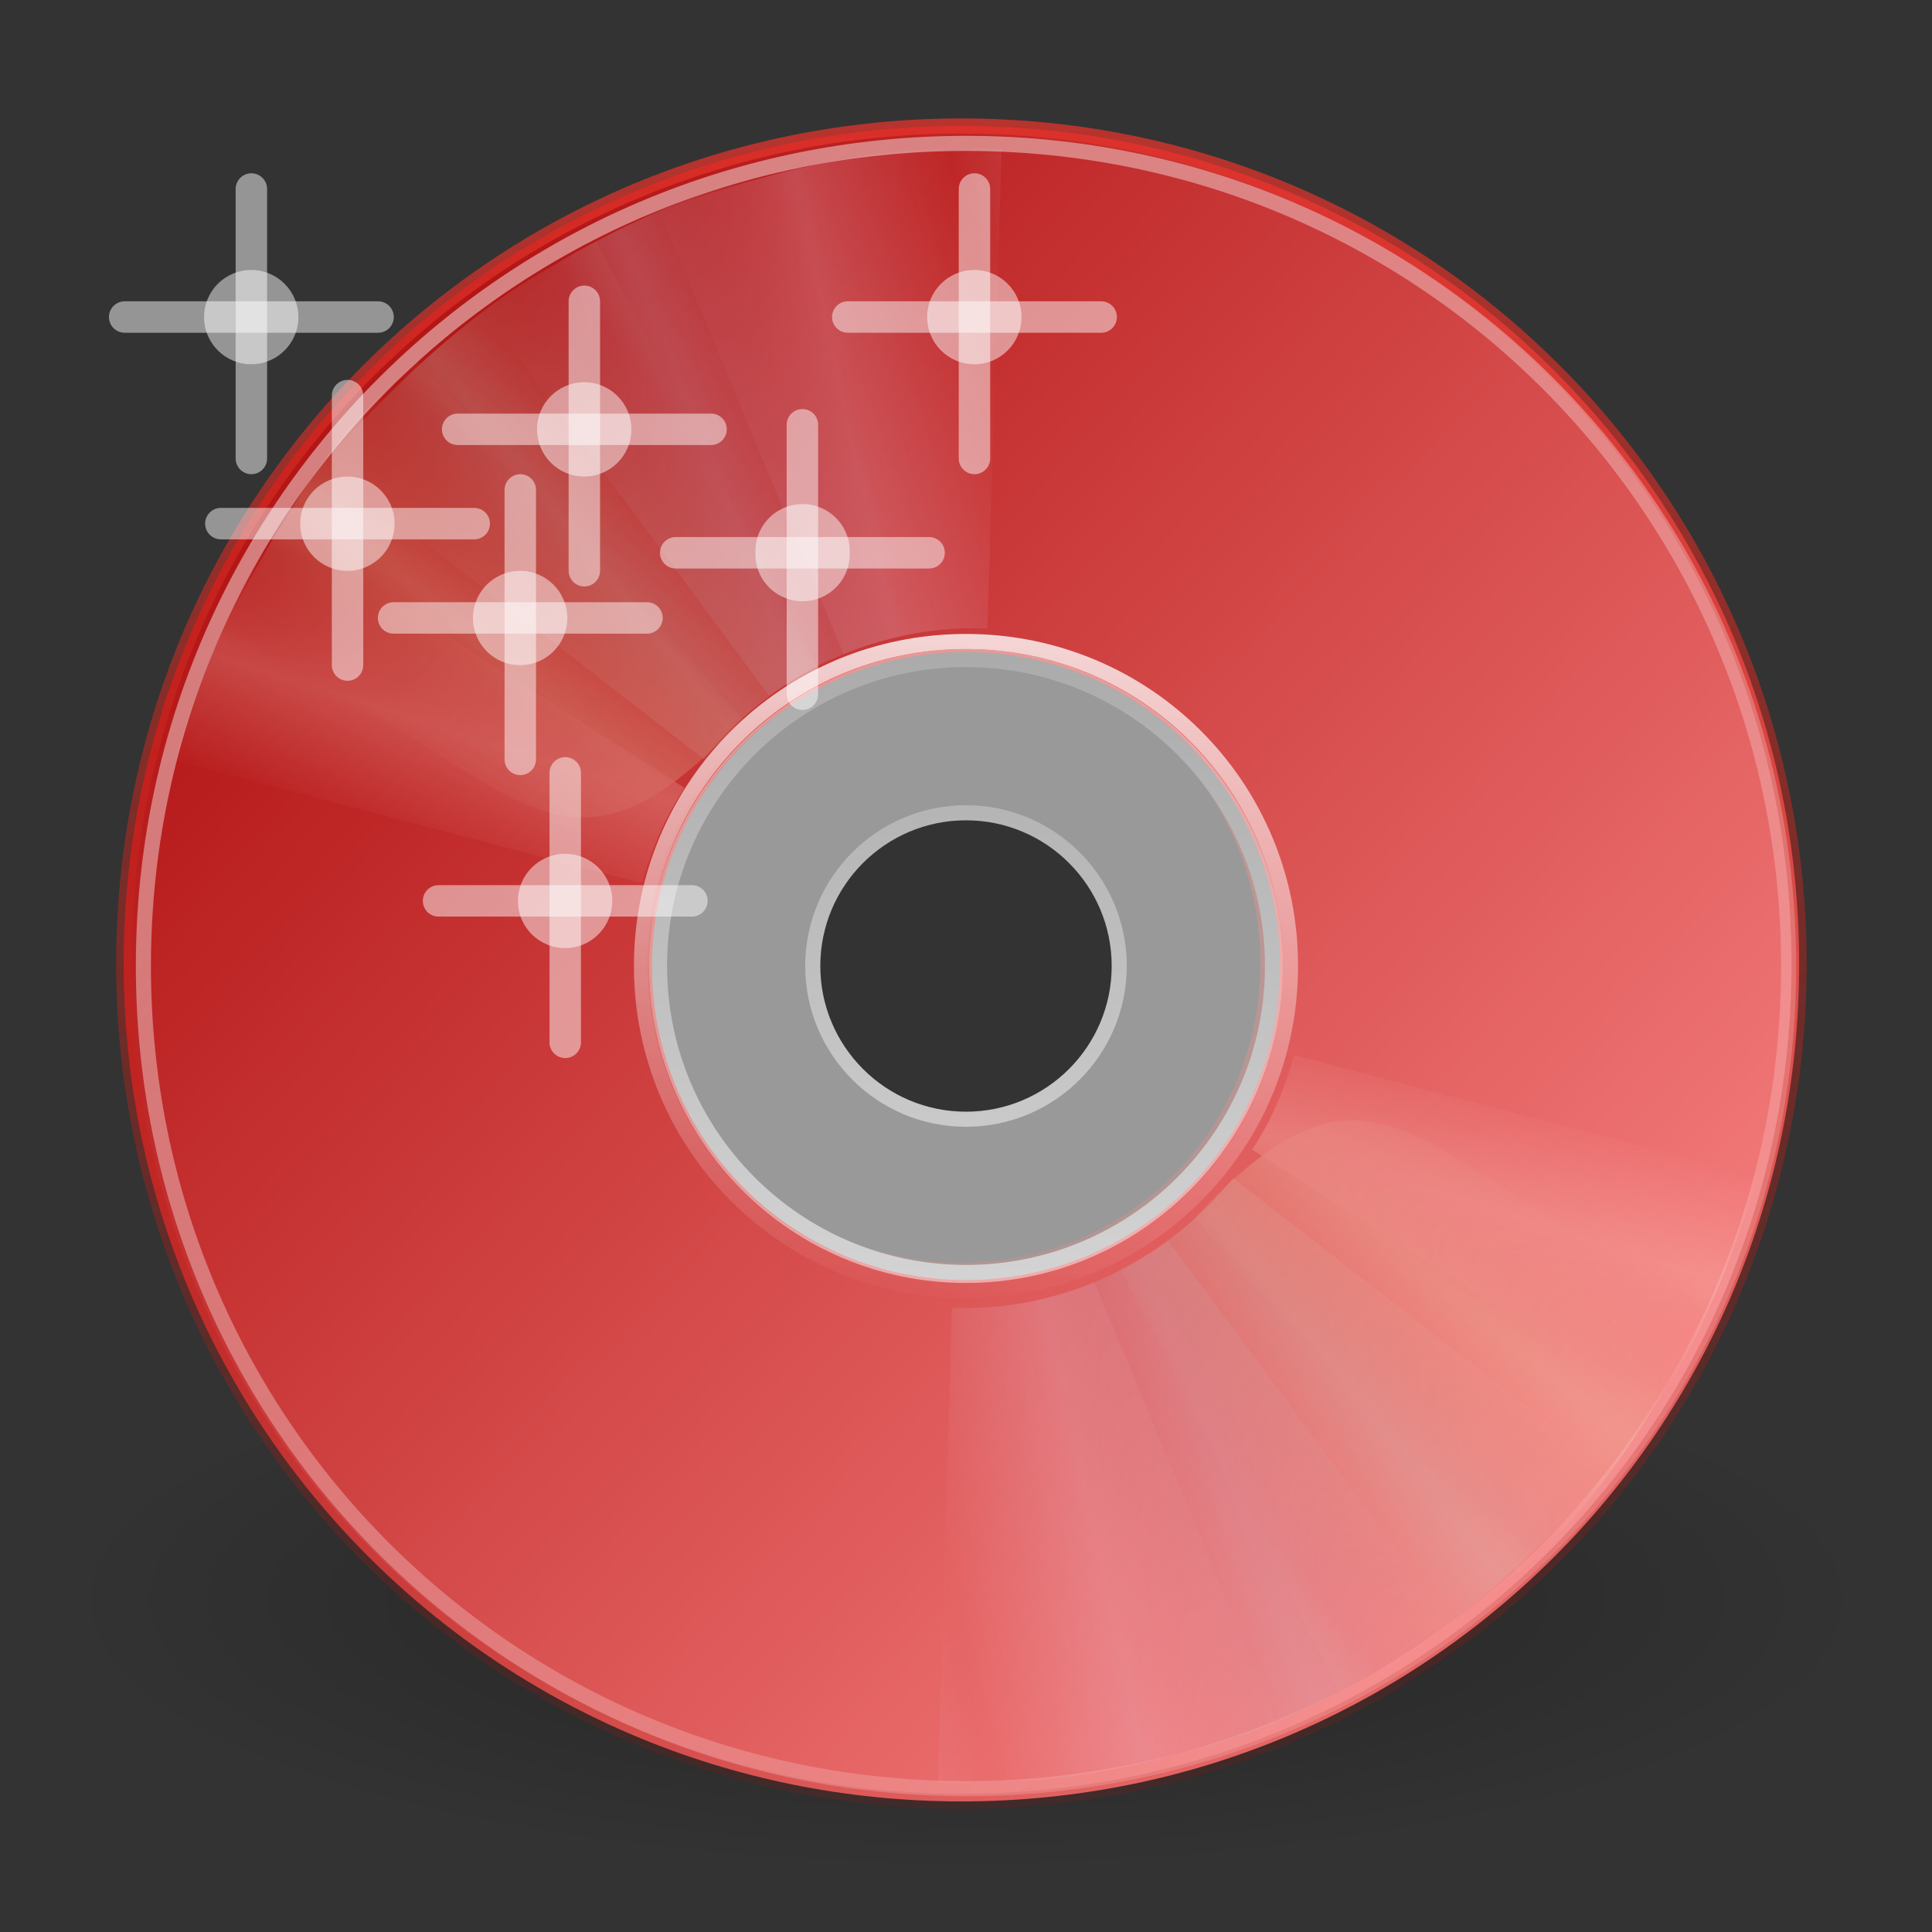 <?xml version="1.0" encoding="UTF-8" standalone="no"?>
<!-- Created with Inkscape (http://www.inkscape.org/) -->

<svg
   xmlns:dc="http://purl.org/dc/elements/1.1/"
   xmlns:cc="http://creativecommons.org/ns#"
   xmlns:rdf="http://www.w3.org/1999/02/22-rdf-syntax-ns#"
   xmlns:svg="http://www.w3.org/2000/svg"
   xmlns="http://www.w3.org/2000/svg"
   xmlns:xlink="http://www.w3.org/1999/xlink"
   xmlns:sodipodi="http://sodipodi.sourceforge.net/DTD/sodipodi-0.dtd"
   xmlns:inkscape="http://www.inkscape.org/namespaces/inkscape"
   version="1.0"
   width="128"
   height="128"
   id="svg3367"
   inkscape:version="0.48.1 r9760"
   sodipodi:docname="k3b.svg">
  <rect width="100%" height="100%" fill="#333333" stroke="none"/>
  <sodipodi:namedview
     pagecolor="#ffffff"
     bordercolor="#666666"
     borderopacity="1"
     objecttolerance="10"
     gridtolerance="10"
     guidetolerance="10"
     inkscape:pageopacity="0"
     inkscape:pageshadow="2"
     inkscape:window-width="1920"
     inkscape:window-height="1027"
     id="namedview3312"
     showgrid="false"
     inkscape:zoom="6.5546875"
     inkscape:cx="11.484572"
     inkscape:cy="64"
     inkscape:window-x="0"
     inkscape:window-y="24"
     inkscape:window-maximized="1"
     inkscape:current-layer="svg3367" />
  <defs
     id="defs3369">
    <linearGradient
       id="linearGradient3924">
      <stop
         id="stop3926"
         offset="0"
         style="stop-color:#b41616;stop-opacity:1;" />
      <stop
         id="stop3928"
         offset="1"
         style="stop-color:#f37a7a;stop-opacity:1" />
    </linearGradient>
    <linearGradient
       id="linearGradient4388">
      <stop
         style="stop-color:#b41616;stop-opacity:1;"
         offset="0"
         id="stop4390" />
      <stop
         style="stop-color:#b41616;stop-opacity:0.479;"
         offset="1"
         id="stop4392" />
    </linearGradient>
    <linearGradient
       id="linearGradient4178">
      <stop
         style="stop-color:#fa830c;stop-opacity:1;"
         offset="0"
         id="stop4180" />
      <stop
         style="stop-color:#fa9c0c;stop-opacity:0.627;"
         offset="1"
         id="stop4182" />
    </linearGradient>
    <linearGradient
       id="linearGradient4162">
      <stop
         style="stop-color:#e7342c;stop-opacity:0.746;"
         offset="0"
         id="stop4164" />
      <stop
         style="stop-color:#a3120b;stop-opacity:0.148;"
         offset="1"
         id="stop4166" />
    </linearGradient>
    <linearGradient
       id="linearGradient3607">
      <stop
         id="stop3609"
         style="stop-color:#ffffff;stop-opacity:1"
         offset="0" />
      <stop
         id="stop3611"
         style="stop-color:#ffffff;stop-opacity:0"
         offset="1" />
    </linearGradient>
    <linearGradient
       x1="83.217"
       y1="54"
       x2="83.217"
       y2="122.168"
       id="linearGradient2887"
       xlink:href="#linearGradient3607"
       gradientUnits="userSpaceOnUse"
       gradientTransform="matrix(1.006,0,0,0.994,8.492,3.33)" />
    <linearGradient
       id="linearGradient2490">
      <stop
         id="stop2492"
         style="stop-color:#365f0e;stop-opacity:1"
         offset="0" />
      <stop
         id="stop2494"
         style="stop-color:#84a718;stop-opacity:1"
         offset="1" />
    </linearGradient>
    <linearGradient
       x1="72.422"
       y1="122"
       x2="72.422"
       y2="53.998"
       id="linearGradient2892"
       xlink:href="#linearGradient2490"
       gradientUnits="userSpaceOnUse"
       gradientTransform="translate(9,3)" />
    <linearGradient
       id="linearGradient3242">
      <stop
         id="stop3244"
         style="stop-color:#eef87e;stop-opacity:1"
         offset="0" />
      <stop
         id="stop3246"
         style="stop-color:#cde34f;stop-opacity:1"
         offset="0.262" />
      <stop
         id="stop3248"
         style="stop-color:#93b723;stop-opacity:1"
         offset="0.661" />
      <stop
         id="stop3250"
         style="stop-color:#5a7e0d;stop-opacity:1"
         offset="1" />
    </linearGradient>
    <radialGradient
       cx="69.448"
       cy="51.695"
       r="31"
       fx="69.448"
       fy="51.695"
       id="radialGradient2890"
       xlink:href="#linearGradient3242"
       gradientUnits="userSpaceOnUse"
       gradientTransform="matrix(0,2.388,-2.619,0,224.25,-100.526)" />
    <linearGradient
       id="linearGradient23419">
      <stop
         id="stop23421"
         style="stop-color:#000000;stop-opacity:1"
         offset="0" />
      <stop
         id="stop23423"
         style="stop-color:#000000;stop-opacity:0"
         offset="1" />
    </linearGradient>
    <linearGradient
       id="linearGradient3772">
      <stop
         id="stop3774"
         style="stop-color:#b4b4b4;stop-opacity:1"
         offset="0" />
      <stop
         id="stop3776"
         style="stop-color:#969696;stop-opacity:1"
         offset="1" />
    </linearGradient>
    <linearGradient
       x1="12.274"
       y1="32.416"
       x2="35.391"
       y2="14.203"
       id="linearGradient3263"
       gradientUnits="userSpaceOnUse">
      <stop
         id="stop3265"
         style="stop-color:#dedbde;stop-opacity:1"
         offset="0" />
      <stop
         id="stop3267"
         style="stop-color:#e6e6e6;stop-opacity:1"
         offset="0.5" />
      <stop
         id="stop3269"
         style="stop-color:#d2d2d2;stop-opacity:1"
         offset="1" />
    </linearGradient>
    <linearGradient
       id="linearGradient3428">
      <stop
         id="stop3430"
         style="stop-color:#aaaaaa;stop-opacity:1"
         offset="0" />
      <stop
         id="stop3432"
         style="stop-color:#d4d4d4;stop-opacity:1"
         offset="1" />
    </linearGradient>
    <linearGradient
       id="linearGradient6036">
      <stop
         id="stop6038"
         style="stop-color:#ffffff;stop-opacity:1"
         offset="0" />
      <stop
         id="stop6040"
         style="stop-color:#ffffff;stop-opacity:0"
         offset="1" />
    </linearGradient>
    <linearGradient
       id="linearGradient3519">
      <stop
         id="stop3521"
         style="stop-color:#fcd9cd;stop-opacity:1"
         offset="0" />
      <stop
         id="stop3523"
         style="stop-color:#fcd9cd;stop-opacity:0"
         offset="1" />
    </linearGradient>
    <linearGradient
       id="linearGradient3511">
      <stop
         id="stop3513"
         style="stop-color:#ebeec7;stop-opacity:1"
         offset="0" />
      <stop
         id="stop3515"
         style="stop-color:#ebeec7;stop-opacity:0"
         offset="1" />
    </linearGradient>
    <linearGradient
       id="linearGradient3503">
      <stop
         id="stop3505"
         style="stop-color:#c4ebdd;stop-opacity:1"
         offset="0" />
      <stop
         id="stop3507"
         style="stop-color:#c4ebdd;stop-opacity:0"
         offset="1" />
    </linearGradient>
    <linearGradient
       id="linearGradient3495">
      <stop
         id="stop3497"
         style="stop-color:#c1cbe4;stop-opacity:1"
         offset="0" />
      <stop
         id="stop3499"
         style="stop-color:#c1cbe4;stop-opacity:0"
         offset="1" />
    </linearGradient>
    <linearGradient
       id="linearGradient3487">
      <stop
         id="stop3489"
         style="stop-color:#e6cde2;stop-opacity:1"
         offset="0" />
      <stop
         id="stop3491"
         style="stop-color:#e6cde2;stop-opacity:0"
         offset="1" />
    </linearGradient>
    <radialGradient
       cx="23.335"
       cy="41.636"
       r="22.627"
       fx="23.335"
       fy="41.636"
       id="radialGradient2584"
       xlink:href="#linearGradient23419"
       gradientUnits="userSpaceOnUse"
       gradientTransform="matrix(2.652,0,0,0.795,2.125,72.882)" />
    <linearGradient
       x1="10.502"
       y1="3.61"
       x2="48.799"
       y2="54.698"
       id="linearGradient2642"
       xlink:href="#linearGradient6036"
       gradientUnits="userSpaceOnUse"
       gradientTransform="matrix(2.753,0,0,2.753,-3.024,-4.821)" />
    <linearGradient
       x1="18.776"
       y1="4.038"
       x2="18.203"
       y2="45.962"
       id="linearGradient2651"
       xlink:href="#linearGradient6036"
       gradientUnits="userSpaceOnUse"
       gradientTransform="matrix(1.086,0,0,1.086,37.559,36.85)" />
    <linearGradient
       x1="21.448"
       y1="15.5"
       x2="21.448"
       y2="32.509"
       id="linearGradient2654"
       xlink:href="#linearGradient3428"
       gradientUnits="userSpaceOnUse"
       gradientTransform="matrix(2.538,0,0,2.538,3.085,3.085)" />
    <linearGradient
       x1="12.274"
       y1="32.416"
       x2="35.391"
       y2="14.203"
       id="linearGradient2658"
       xlink:href="#linearGradient3263"
       gradientUnits="userSpaceOnUse"
       gradientTransform="matrix(0,3.171,-3.171,0,137.261,-12.115)" />
    <linearGradient
       x1="-21.916"
       y1="3"
       x2="-21.916"
       y2="45.033"
       id="linearGradient2660"
       xlink:href="#linearGradient4162"
       gradientUnits="userSpaceOnUse"
       gradientTransform="matrix(2.707,0,0,2.707,135.108,-0.976)" />
    <linearGradient
       x1="20.58"
       y1="10.775"
       x2="24.274"
       y2="9.862"
       id="linearGradient2672"
       xlink:href="#linearGradient3487"
       gradientUnits="userSpaceOnUse"
       spreadMethod="reflect" />
    <linearGradient
       x1="17.495"
       y1="11.2"
       x2="21.047"
       y2="9.796"
       id="linearGradient2674"
       xlink:href="#linearGradient3495"
       gradientUnits="userSpaceOnUse"
       spreadMethod="reflect" />
    <linearGradient
       x1="14.085"
       y1="13.046"
       x2="16.994"
       y2="10.732"
       id="linearGradient2676"
       xlink:href="#linearGradient3503"
       gradientUnits="userSpaceOnUse"
       spreadMethod="reflect" />
    <linearGradient
       x1="12.372"
       y1="16.188"
       x2="14.609"
       y2="13.462"
       id="linearGradient2678"
       xlink:href="#linearGradient3511"
       gradientUnits="userSpaceOnUse"
       spreadMethod="reflect" />
    <linearGradient
       x1="10.609"
       y1="17.886"
       x2="9.73"
       y2="20.613"
       id="linearGradient2680"
       xlink:href="#linearGradient3519"
       gradientUnits="userSpaceOnUse"
       spreadMethod="reflect" />
    <linearGradient
       x1="20.58"
       y1="10.775"
       x2="24.274"
       y2="9.862"
       id="linearGradient2682"
       xlink:href="#linearGradient3487"
       gradientUnits="userSpaceOnUse"
       spreadMethod="reflect" />
    <linearGradient
       x1="17.495"
       y1="11.2"
       x2="21.047"
       y2="9.796"
       id="linearGradient2684"
       xlink:href="#linearGradient3495"
       gradientUnits="userSpaceOnUse"
       spreadMethod="reflect" />
    <linearGradient
       x1="14.085"
       y1="13.046"
       x2="16.994"
       y2="10.732"
       id="linearGradient2686"
       xlink:href="#linearGradient3503"
       gradientUnits="userSpaceOnUse"
       spreadMethod="reflect" />
    <linearGradient
       x1="12.372"
       y1="16.188"
       x2="14.609"
       y2="13.462"
       id="linearGradient2688"
       xlink:href="#linearGradient3511"
       gradientUnits="userSpaceOnUse"
       spreadMethod="reflect" />
    <linearGradient
       x1="10.609"
       y1="17.886"
       x2="9.73"
       y2="20.613"
       id="linearGradient2690"
       xlink:href="#linearGradient3519"
       gradientUnits="userSpaceOnUse"
       spreadMethod="reflect" />
    <radialGradient
       inkscape:collect="always"
       xlink:href="#linearGradient23419-8"
       id="radialGradient3250"
       gradientUnits="userSpaceOnUse"
       gradientTransform="matrix(1,0,0,0.25,0,31.227)"
       cx="23.335"
       cy="41.636"
       fx="23.335"
       fy="41.636"
       r="22.627" />
    <linearGradient
       id="linearGradient23419-8"
       inkscape:collect="always">
      <stop
         id="stop23421-4"
         offset="0"
         style="stop-color:#000000;stop-opacity:1;" />
      <stop
         id="stop23423-3"
         offset="1"
         style="stop-color:#000000;stop-opacity:0;" />
    </linearGradient>
    <linearGradient
       id="linearGradient3297">
      <stop
         style="stop-color:#fce94f;stop-opacity:0.905"
         offset="0"
         id="stop3299" />
      <stop
         style="stop-color:#ffaf45;stop-opacity:1;"
         offset="1"
         id="stop3301" />
    </linearGradient>
    <linearGradient
       id="linearGradient3349">
      <stop
         style="stop-color:#f5a200;stop-opacity:1"
         offset="0"
         id="stop3351" />
      <stop
         style="stop-color:#f54e00;stop-opacity:1;"
         offset="1"
         id="stop3353" />
    </linearGradient>
    <linearGradient
       inkscape:collect="always"
       xlink:href="#linearGradient3193"
       id="linearGradient3209"
       gradientUnits="userSpaceOnUse"
       gradientTransform="matrix(1.215,0,0,1.22,63.198,67.058)"
       x1="24.533"
       y1="9.163"
       x2="20.155"
       y2="30.322" />
    <linearGradient
       inkscape:collect="always"
       id="linearGradient3193">
      <stop
         style="stop-color:#ff4d19;stop-opacity:1;"
         offset="0"
         id="stop3195" />
      <stop
         style="stop-color:#ff4d19;stop-opacity:0.175"
         offset="1"
         id="stop3197" />
    </linearGradient>
    <linearGradient
       id="linearGradient3464">
      <stop
         style="stop-color:#fce94f;stop-opacity:0.905"
         offset="0"
         id="stop3466" />
      <stop
         style="stop-color:#ffaf45;stop-opacity:1;"
         offset="1"
         id="stop3468" />
    </linearGradient>
    <linearGradient
       id="linearGradient3471">
      <stop
         style="stop-color:#f5a200;stop-opacity:1"
         offset="0"
         id="stop3473" />
      <stop
         style="stop-color:#f54e00;stop-opacity:1;"
         offset="1"
         id="stop3475" />
    </linearGradient>
    <radialGradient
       r="22.627"
       fy="41.636"
       fx="23.335"
       cy="41.636"
       cx="23.335"
       gradientTransform="matrix(1,0,0,0.25,0,31.227)"
       gradientUnits="userSpaceOnUse"
       id="radialGradient3498"
       xlink:href="#linearGradient23419-8"
       inkscape:collect="always" />
    <linearGradient
       inkscape:collect="always"
       xlink:href="#linearGradient3321"
       id="linearGradient3339"
       x1="22.804"
       y1="8.67"
       x2="24.452"
       y2="21.817"
       gradientUnits="userSpaceOnUse" />
    <linearGradient
       id="linearGradient3321">
      <stop
         style="stop-color:#ffffff;stop-opacity:1;"
         offset="0"
         id="stop3323" />
      <stop
         style="stop-color:#ffffff;stop-opacity:0.095;"
         offset="1"
         id="stop3325" />
    </linearGradient>
    <linearGradient
       inkscape:collect="always"
       xlink:href="#linearGradient3321-9"
       id="linearGradient3383"
       x1="35.673"
       y1="9.672"
       x2="38.559"
       y2="36.802"
       gradientUnits="userSpaceOnUse" />
    <linearGradient
       inkscape:collect="always"
       id="linearGradient3321-9">
      <stop
         style="stop-color:#ffffff;stop-opacity:1;"
         offset="0"
         id="stop3323-0" />
      <stop
         style="stop-color:#ffffff;stop-opacity:0.169"
         offset="1"
         id="stop3325-3" />
    </linearGradient>
    <linearGradient
       inkscape:collect="always"
       xlink:href="#linearGradient3321-8"
       id="linearGradient3327"
       x1="7.085"
       y1="20.983"
       x2="14.014"
       y2="42.131"
       gradientUnits="userSpaceOnUse" />
    <linearGradient
       id="linearGradient3321-8">
      <stop
         style="stop-color:#ffffff;stop-opacity:1;"
         offset="0"
         id="stop3323-09" />
      <stop
         style="stop-color:#ffffff;stop-opacity:0;"
         offset="1"
         id="stop3325-2" />
    </linearGradient>
    <linearGradient
       inkscape:collect="always"
       xlink:href="#linearGradient3308"
       id="linearGradient3095"
       gradientUnits="userSpaceOnUse"
       x1="21.311"
       y1="11.446"
       x2="6.59"
       y2="11.789" />
    <linearGradient
       id="linearGradient3308">
      <stop
         id="stop3310"
         style="stop-color:#fc0000;stop-opacity:1"
         offset="0" />
      <stop
         id="stop3312"
         style="stop-color:#fc0000;stop-opacity:0"
         offset="1" />
    </linearGradient>
    <radialGradient
       inkscape:collect="always"
       xlink:href="#linearGradient3293"
       id="radialGradient3097"
       gradientUnits="userSpaceOnUse"
       cx="5.963"
       cy="10.958"
       fx="5.963"
       fy="10.958"
       r="1.502" />
    <linearGradient
       id="linearGradient3293">
      <stop
         id="stop3296"
         style="stop-color:#ffc64e;stop-opacity:1"
         offset="0" />
      <stop
         id="stop3839"
         style="stop-color:#f30000;stop-opacity:0.831"
         offset="0.3" />
      <stop
         id="stop3302"
         style="stop-color:#fb0000;stop-opacity:0.476"
         offset="0.438" />
      <stop
         id="stop3298"
         style="stop-color:#ffb56f;stop-opacity:0"
         offset="1" />
    </linearGradient>
    <radialGradient
       r="1.502"
       fy="10.958"
       fx="5.963"
       cy="10.958"
       cx="5.963"
       gradientUnits="userSpaceOnUse"
       id="radialGradient3333"
       xlink:href="#linearGradient3293"
       inkscape:collect="always" />
    <linearGradient
       inkscape:collect="always"
       xlink:href="#linearGradient3308"
       id="linearGradient3370"
       gradientUnits="userSpaceOnUse"
       x1="21.311"
       y1="11.446"
       x2="6.59"
       y2="11.789" />
    <radialGradient
       inkscape:collect="always"
       xlink:href="#linearGradient3293"
       id="radialGradient3372"
       gradientUnits="userSpaceOnUse"
       cx="5.963"
       cy="10.958"
       fx="5.963"
       fy="10.958"
       r="1.502" />
    <linearGradient
       inkscape:collect="always"
       xlink:href="#linearGradient4162"
       id="linearGradient4168"
       x1="62.98"
       y1="88.869"
       x2="63.379"
       y2="120.297"
       gradientUnits="userSpaceOnUse" />
    <linearGradient
       inkscape:collect="always"
       xlink:href="#linearGradient4178"
       id="linearGradient4184"
       x1="63.379"
       y1="120.297"
       x2="62.98"
       y2="88.869"
       gradientUnits="userSpaceOnUse" />
    <linearGradient
       inkscape:collect="always"
       xlink:href="#linearGradient4388"
       id="linearGradient4394"
       x1="8"
       y1="64"
       x2="120"
       y2="64"
       gradientUnits="userSpaceOnUse"
       gradientTransform="translate(-0.305,-0.153)" />
    <linearGradient
       inkscape:collect="always"
       xlink:href="#linearGradient4162"
       id="linearGradient4396"
       gradientUnits="userSpaceOnUse"
       gradientTransform="matrix(2.707,0,0,2.707,134.803,-1.128)"
       x1="-21.916"
       y1="3"
       x2="-21.916"
       y2="45.033" />
    <linearGradient
       inkscape:collect="always"
       xlink:href="#linearGradient6028"
       id="linearGradient10578"
       gradientUnits="userSpaceOnUse"
       x1="28.703"
       y1="31.495"
       x2="17.743"
       y2="18.367" />
    <linearGradient
       id="linearGradient6028"
       inkscape:collect="always">
      <stop
         id="stop6030"
         offset="0"
         style="stop-color:#ffffff;stop-opacity:1;" />
      <stop
         id="stop6032"
         offset="1"
         style="stop-color:#ffffff;stop-opacity:0;" />
    </linearGradient>
    <linearGradient
       y2="18.367"
       x2="17.743"
       y1="31.495"
       x1="28.703"
       gradientUnits="userSpaceOnUse"
       id="linearGradient4441"
       xlink:href="#linearGradient6028"
       inkscape:collect="always" />
    <linearGradient
       inkscape:collect="always"
       xlink:href="#linearGradient3924"
       id="linearGradient3154"
       gradientUnits="userSpaceOnUse"
       gradientTransform="translate(-0.305,-0.153)"
       x1="24.629"
       y1="27.69"
       x2="103.218"
       y2="99.089" />
  </defs>
  <path
     d="M 124,106 C 124.003,115.941 97.139,124 64,124 C 30.861,124 3.997,115.941 4,106 C 3.997,96.059 30.861,88 64,88 C 97.139,88 124.003,96.059 124,106 L 124,106 z"
     id="path23417"
     style="opacity:0.3;fill:url(#radialGradient2584);fill-opacity:1;fill-rule:evenodd;stroke:none;stroke-width:2;marker:none;visibility:visible;display:inline;overflow:visible" />
  <path
     d="m 119.195,63.847 c 0,-30.763 -24.737,-55.5 -55.5,-55.5 -30.763,0 -55.5,24.737 -55.5,55.5 -5e-6,30.763 24.737,55.5 55.5,55.5 30.763,-1e-5 55.5,-24.737 55.5,-55.5 z m -35.195,0 c 0,11.176 -8.905,20.305 -20.305,20.305 -11.623,0 -20.305,-9.355 -20.305,-20.305 0,-11.174 8.234,-20.305 20.305,-20.305 12.071,0 20.305,9.352 20.305,20.305 l 0,0 z"
     id="path2781"
     style="fill:url(#linearGradient3154);fill-opacity:1;fill-rule:nonzero;stroke:url(#linearGradient4396);stroke-width:1;stroke-miterlimit:4;stroke-opacity:1"
     inkscape:connector-curvature="0" />
  <path
     d="M 64,43 C 52.408,43 43,52.408 43,64 C 43,75.592 52.408,85 64,85 C 75.592,85 85,75.592 85,64 C 85,52.408 75.592,43 64,43 L 64,43 z M 64,53.5 C 69.796,53.5 74.5,58.204 74.5,64 C 74.5,69.796 69.796,74.5 64,74.5 C 58.204,74.5 53.5,69.796 53.5,64 C 53.5,58.204 58.204,53.5 64,53.5 L 64,53.5 z"
     id="path2474"
     style="opacity:0.5;fill:#ffffff;fill-opacity:1;fill-rule:nonzero;stroke:none;stroke-width:1;marker:none;visibility:visible;display:inline;overflow:visible;enable-background:accumulate" />
  <path
     d="M 64,43.695 C 52.792,43.695 43.695,52.792 43.695,64 C 43.695,75.208 52.792,84.305 64,84.305 C 75.208,84.305 84.305,75.208 84.305,64 C 84.305,52.792 75.208,43.695 64,43.695 L 64,43.695 z M 64,53.848 C 69.604,53.848 74.152,58.396 74.152,64 C 74.152,69.604 69.604,74.152 64,74.152 C 58.396,74.152 53.848,69.604 53.848,64 C 53.848,58.396 58.396,53.848 64,53.848 L 64,53.848 z"
     id="path3418"
     style="fill:none;stroke:url(#linearGradient2654);stroke-width:1;stroke-linecap:butt;stroke-linejoin:round;marker:none;stroke-miterlimit:4;stroke-dasharray:none;stroke-dashoffset:0;stroke-opacity:1;visibility:visible;display:inline;overflow:visible;enable-background:accumulate" />
  <g
     transform="matrix(2.732,0,0,2.732,-1.09,-1.074)"
     id="g3527"
     style="opacity:0.3">
    <path
       d="M 15.857,5.731 L 20.625,16.344 C 21.66,15.885 22.795,15.625 24,15.625 C 24.032,15.625 24.062,15.625 24.094,15.625 L 24.108,4.005 C 21.166,3.934 18.565,4.662 15.857,5.731 L 15.857,5.731 z"
       transform="matrix(1,2.824295e-2,-2.824295e-2,1,0.692,-0.671)"
       id="path3296"
       style="opacity:0.8;fill:url(#linearGradient2672);fill-opacity:1;fill-rule:nonzero;stroke:none" />
    <path
       d="M 12.121,7.906 L 19.052,17.266 C 19.966,16.596 21.018,16.099 22.195,15.841 C 22.226,15.834 22.255,15.827 22.287,15.821 L 19.857,4.426 C 16.968,4.988 14.538,6.282 12.121,7.906 L 12.121,7.906 z"
       id="path3308"
       style="opacity:0.8;fill:url(#linearGradient2674);fill-opacity:1;fill-rule:nonzero;stroke:none" />
    <path
       d="M 8.252,11.647 L 17.466,18.802 C 18.175,17.919 19.063,17.166 20.133,16.612 C 20.161,16.598 20.187,16.584 20.216,16.569 L 14.866,6.251 C 12.221,7.541 10.166,9.452 8.252,11.647 z"
       id="path3310"
       style="opacity:0.8;fill:url(#linearGradient2676);fill-opacity:1;fill-rule:nonzero;stroke:none" />
    <path
       d="M 5.633,16.074 C 12.808,18.316 13.483,23.105 18.41,17.828 L 10.5,9.132 C 8.279,11.063 6.913,13.459 5.633,16.074 z"
       id="path3312"
       style="opacity:0.8;fill:url(#linearGradient2678);fill-opacity:1;fill-rule:nonzero;stroke:none" />
    <path
       d="M 7.155,13.193 C 5.972,14.945 5.248,16.83 4.63,18.837 L 15.969,21.812 C 16.184,21.049 16.487,20.298 16.938,19.594 C 16.955,19.567 16.982,19.527 17,19.5 L 7.155,13.193 z"
       id="path3314"
       style="opacity:0.8;fill:url(#linearGradient2680);fill-opacity:1;fill-rule:nonzero;stroke:none" />
  </g>
  <path
     d="M 64,9.5 C 33.791,9.5 9.5,33.791 9.5,64 C 9.5,94.209 33.791,118.5 64,118.5 C 94.209,118.5 118.5,94.209 118.5,64 C 118.5,33.791 94.209,9.5 64,9.5 L 64,9.5 L 64,9.5 z"
     id="path3272"
     style="opacity:0.5;fill:none;stroke:url(#linearGradient2642);stroke-width:1;stroke-miterlimit:4;stroke-opacity:1" />
  <g
     transform="matrix(-2.707,0,0,-2.707,128.976,128.951)"
     id="g3297"
     style="opacity:0.3">
    <path
       d="M 15.857,5.731 20.625,16.344 C 21.66,15.885 22.795,15.625 24,15.625 c 0.032,0 0.062,-3.6e-4 0.094,0 L 24.108,4.005 c -2.942,-0.071 -5.543,0.657 -8.251,1.726 l 10e-7,0 z"
       transform="matrix(1,0.028,-0.028,1,0.692,-0.671)"
       id="path3299"
       style="opacity:0.8;fill:url(#linearGradient2682);fill-opacity:1;fill-rule:nonzero;stroke:none"
       inkscape:connector-curvature="0" />
    <path
       d="m 12.121,7.906 6.931,9.36 c 0.913,-0.67 1.966,-1.167 3.143,-1.425 0.031,-0.007 0.06,-0.014 0.092,-0.02 L 19.857,4.426 c -2.889,0.561 -5.32,1.856 -7.736,3.48 l 0,0 z"
       id="path3301"
       style="opacity:0.8;fill:url(#linearGradient2684);fill-opacity:1;fill-rule:nonzero;stroke:none"
       inkscape:connector-curvature="0" />
    <path
       d="m 8.252,11.647 9.214,7.156 c 0.709,-0.883 1.597,-1.636 2.667,-2.19 0.028,-0.015 0.055,-0.029 0.083,-0.043 L 14.866,6.251 C 12.221,7.541 10.166,9.452 8.252,11.647 z"
       id="path3303"
       style="opacity:0.8;fill:url(#linearGradient2686);fill-opacity:1;fill-rule:nonzero;stroke:none"
       inkscape:connector-curvature="0" />
    <path
       d="m 5.633,16.074 c 7.175,2.242 7.85,7.031 12.777,1.754 L 10.5,9.132 C 8.279,11.063 6.913,13.459 5.633,16.074 z"
       id="path3305"
       style="opacity:0.8;fill:url(#linearGradient2688);fill-opacity:1;fill-rule:nonzero;stroke:none"
       inkscape:connector-curvature="0" />
    <path
       d="M 7.155,13.193 C 5.972,14.945 5.248,16.83 4.63,18.837 L 15.969,21.812 C 16.184,21.049 16.487,20.298 16.938,19.594 16.955,19.567 16.982,19.527 17,19.5 L 7.155,13.193 z"
       id="path3307"
       style="opacity:0.8;fill:url(#linearGradient2690);fill-opacity:1;fill-rule:nonzero;stroke:none"
       inkscape:connector-curvature="0" />
  </g>
  <path
     d="M 64,42.5 C 52.083,42.5 42.5,52.083 42.5,64 C 42.5,75.917 52.083,85.5 64,85.5 C 75.917,85.5 85.5,75.917 85.5,64 C 85.5,52.083 75.917,42.5 64,42.5 L 64,42.5 L 64,42.5 L 64,42.5 z"
     id="path3281"
     style="opacity:0.8;fill:none;stroke:url(#linearGradient2651);stroke-width:1;stroke-miterlimit:4;stroke-opacity:1" />
  <path
     inkscape:connector-curvature="0"
     style="opacity:0.478;fill:none;stroke:#ffffff;stroke-width:2.083px;stroke-linecap:round;stroke-linejoin:miter;stroke-opacity:1"
     d="m 53.161,28.143 0,17.853"
     id="path15227" />
  <path
     inkscape:connector-curvature="0"
     style="opacity:0.478;fill:none;stroke:#ffffff;stroke-width:2.083px;stroke-linecap:round;stroke-linejoin:miter;stroke-opacity:1"
     d="m 61.555,36.623 -16.787,0"
     id="path15955" />
  <path
     sodipodi:type="arc"
     style="opacity:0.478;fill:#ffffff;fill-opacity:1;stroke:none"
     id="path15957"
     sodipodi:cx="23.385031"
     sodipodi:cy="12.518392"
     sodipodi:rx="1.0606601"
     sodipodi:ry="1.0354064"
     d="m 24.446,12.518 a 1.061,1.035 0 1 1 -2.121,0 1.061,1.035 0 1 1 2.121,0 z"
     transform="matrix(2.946,0,0,3.017,-15.722,-1.15)" />
  <g
     id="g15965"
     transform="matrix(2.083,0,0,2.083,150.443,18.666)">
    <path
       inkscape:connector-curvature="0"
       id="path15959"
       d="m -55.676,6.621 0,8.571"
       style="opacity:0.478;fill:none;stroke:#ffffff;stroke-width:1px;stroke-linecap:round;stroke-linejoin:miter;stroke-opacity:1" />
    <path
       inkscape:connector-curvature="0"
       id="path15961"
       d="m -51.646,10.693 -8.06,0"
       style="opacity:0.478;fill:none;stroke:#ffffff;stroke-width:1px;stroke-linecap:round;stroke-linejoin:miter;stroke-opacity:1" />
    <path
       transform="matrix(1.414,0,0,1.449,-88.747,-7.443)"
       d="m 24.446,12.518 c 0,0.572 -0.475,1.035 -1.061,1.035 -0.586,0 -1.061,-0.464 -1.061,-1.035 0,-0.572 0.475,-1.035 1.061,-1.035 0.586,0 1.061,0.464 1.061,1.035 z"
       sodipodi:ry="1.0354064"
       sodipodi:rx="1.0606601"
       sodipodi:cy="12.518392"
       sodipodi:cx="23.385031"
       id="path15963"
       style="opacity:0.478;fill:#ffffff;fill-opacity:1;stroke:none"
       sodipodi:type="arc" />
  </g>
  <g
     transform="matrix(2.083,0,0,2.083,180.534,-1.27)"
     id="g15970">
    <path
       inkscape:connector-curvature="0"
       id="path15972"
       d="m -55.676,6.621 0,8.571"
       style="opacity:0.478;fill:none;stroke:#ffffff;stroke-width:1px;stroke-linecap:round;stroke-linejoin:miter;stroke-opacity:1" />
    <path
       inkscape:connector-curvature="0"
       id="path15974"
       d="m -51.646,10.693 -8.06,0"
       style="opacity:0.478;fill:none;stroke:#ffffff;stroke-width:1px;stroke-linecap:round;stroke-linejoin:miter;stroke-opacity:1" />
    <path
       transform="matrix(1.414,0,0,1.449,-88.747,-7.443)"
       d="m 24.446,12.518 c 0,0.572 -0.475,1.035 -1.061,1.035 -0.586,0 -1.061,-0.464 -1.061,-1.035 0,-0.572 0.475,-1.035 1.061,-1.035 0.586,0 1.061,0.464 1.061,1.035 z"
       sodipodi:ry="1.0354064"
       sodipodi:rx="1.0606601"
       sodipodi:cy="12.518392"
       sodipodi:cx="23.385031"
       id="path15976"
       style="opacity:0.478;fill:#ffffff;fill-opacity:1;stroke:none"
       sodipodi:type="arc" />
  </g>
  <g
     transform="matrix(2.083,0,0,2.083,153.422,37.412)"
     id="g15978">
    <path
       inkscape:connector-curvature="0"
       id="path15980"
       d="m -55.676,6.621 0,8.571"
       style="opacity:0.478;fill:none;stroke:#ffffff;stroke-width:1px;stroke-linecap:round;stroke-linejoin:miter;stroke-opacity:1" />
    <path
       inkscape:connector-curvature="0"
       id="path15982"
       d="m -51.646,10.693 -8.06,0"
       style="opacity:0.478;fill:none;stroke:#ffffff;stroke-width:1px;stroke-linecap:round;stroke-linejoin:miter;stroke-opacity:1" />
    <path
       transform="matrix(1.414,0,0,1.449,-88.747,-7.443)"
       d="m 24.446,12.518 c 0,0.572 -0.475,1.035 -1.061,1.035 -0.586,0 -1.061,-0.464 -1.061,-1.035 0,-0.572 0.475,-1.035 1.061,-1.035 0.586,0 1.061,0.464 1.061,1.035 z"
       sodipodi:ry="1.0354064"
       sodipodi:rx="1.0606601"
       sodipodi:cy="12.518392"
       sodipodi:cx="23.385031"
       id="path15984"
       style="opacity:0.478;fill:#ffffff;fill-opacity:1;stroke:none"
       sodipodi:type="arc" />
  </g>
  <g
     transform="matrix(2.083,0,0,2.083,154.688,6.169)"
     id="g15986"
     style="fill:#3465a4;stroke:#3465a4">
    <g
       id="g15994">
      <path
         inkscape:connector-curvature="0"
         style="opacity:0.478;fill:#3465a4;fill-opacity:0.75;fill-rule:evenodd;stroke:#ffffff;stroke-width:1px;stroke-linecap:round;stroke-linejoin:miter;stroke-opacity:1"
         d="m -55.676,6.621 0,8.571"
         id="path15988" />
      <path
         inkscape:connector-curvature="0"
         style="opacity:0.478;fill:#3465a4;fill-opacity:0.75;fill-rule:evenodd;stroke:#ffffff;stroke-width:1px;stroke-linecap:round;stroke-linejoin:miter;stroke-opacity:1"
         d="m -51.646,10.693 -8.06,0"
         id="path15990" />
      <path
         sodipodi:type="arc"
         style="opacity:0.478;fill:#ffffff;fill-opacity:1;stroke:none"
         id="path15992"
         sodipodi:cx="23.385031"
         sodipodi:cy="12.518392"
         sodipodi:rx="1.0606601"
         sodipodi:ry="1.0354064"
         d="m 24.446,12.518 c 0,0.572 -0.475,1.035 -1.061,1.035 -0.586,0 -1.061,-0.464 -1.061,-1.035 0,-0.572 0.475,-1.035 1.061,-1.035 0.586,0 1.061,0.464 1.061,1.035 z"
         transform="matrix(1.414,0,0,1.449,-88.747,-7.443)" />
    </g>
    <g
       transform="translate(-7.532,3)"
       style="fill:#ffffff;fill-opacity:1;stroke:#ffffff;stroke-opacity:1"
       id="g15999">
      <path
         inkscape:connector-curvature="0"
         style="opacity:0.478;fill:#ffffff;fill-opacity:1;fill-rule:evenodd;stroke:#ffffff;stroke-width:1px;stroke-linecap:round;stroke-linejoin:miter;stroke-opacity:1"
         d="m -55.676,6.621 0,8.571"
         id="path16001" />
      <path
         inkscape:connector-curvature="0"
         style="opacity:0.478;fill:#ffffff;fill-opacity:1;fill-rule:evenodd;stroke:#ffffff;stroke-width:1px;stroke-linecap:round;stroke-linejoin:miter;stroke-opacity:1"
         d="m -51.646,10.693 -8.06,0"
         id="path16003" />
      <path
         sodipodi:type="arc"
         style="opacity:0.478;fill:#ffffff;fill-opacity:1;stroke:none"
         id="path16005"
         sodipodi:cx="23.385031"
         sodipodi:cy="12.518392"
         sodipodi:rx="1.0606601"
         sodipodi:ry="1.0354064"
         d="m 24.446,12.518 c 0,0.572 -0.475,1.035 -1.061,1.035 -0.586,0 -1.061,-0.464 -1.061,-1.035 0,-0.572 0.475,-1.035 1.061,-1.035 0.586,0 1.061,0.464 1.061,1.035 z"
         transform="matrix(1.414,0,0,1.449,-88.747,-7.443)" />
    </g>
    <g
       transform="translate(-10.591,-3.571)"
       style="fill:#ffffff;fill-opacity:1;stroke:#ffffff;stroke-opacity:1"
       id="g16007">
      <path
         inkscape:connector-curvature="0"
         style="opacity:0.478;fill:#ffffff;fill-opacity:1;fill-rule:evenodd;stroke:#ffffff;stroke-width:1px;stroke-linecap:round;stroke-linejoin:miter;stroke-opacity:1"
         d="m -55.676,6.621 0,8.571"
         id="path16009" />
      <path
         inkscape:connector-curvature="0"
         style="opacity:0.478;fill:#ffffff;fill-opacity:1;fill-rule:evenodd;stroke:#ffffff;stroke-width:1px;stroke-linecap:round;stroke-linejoin:miter;stroke-opacity:1"
         d="m -51.646,10.693 -8.06,0"
         id="path16011" />
      <path
         sodipodi:type="arc"
         style="opacity:0.478;fill:#ffffff;fill-opacity:1;stroke:none"
         id="path16013"
         sodipodi:cx="23.385031"
         sodipodi:cy="12.518392"
         sodipodi:rx="1.0606601"
         sodipodi:ry="1.0354064"
         d="m 24.446,12.518 c 0,0.572 -0.475,1.035 -1.061,1.035 -0.586,0 -1.061,-0.464 -1.061,-1.035 0,-0.572 0.475,-1.035 1.061,-1.035 0.586,0 1.061,0.464 1.061,1.035 z"
         transform="matrix(1.414,0,0,1.449,-88.747,-7.443)" />
    </g>
  </g>
</svg>
